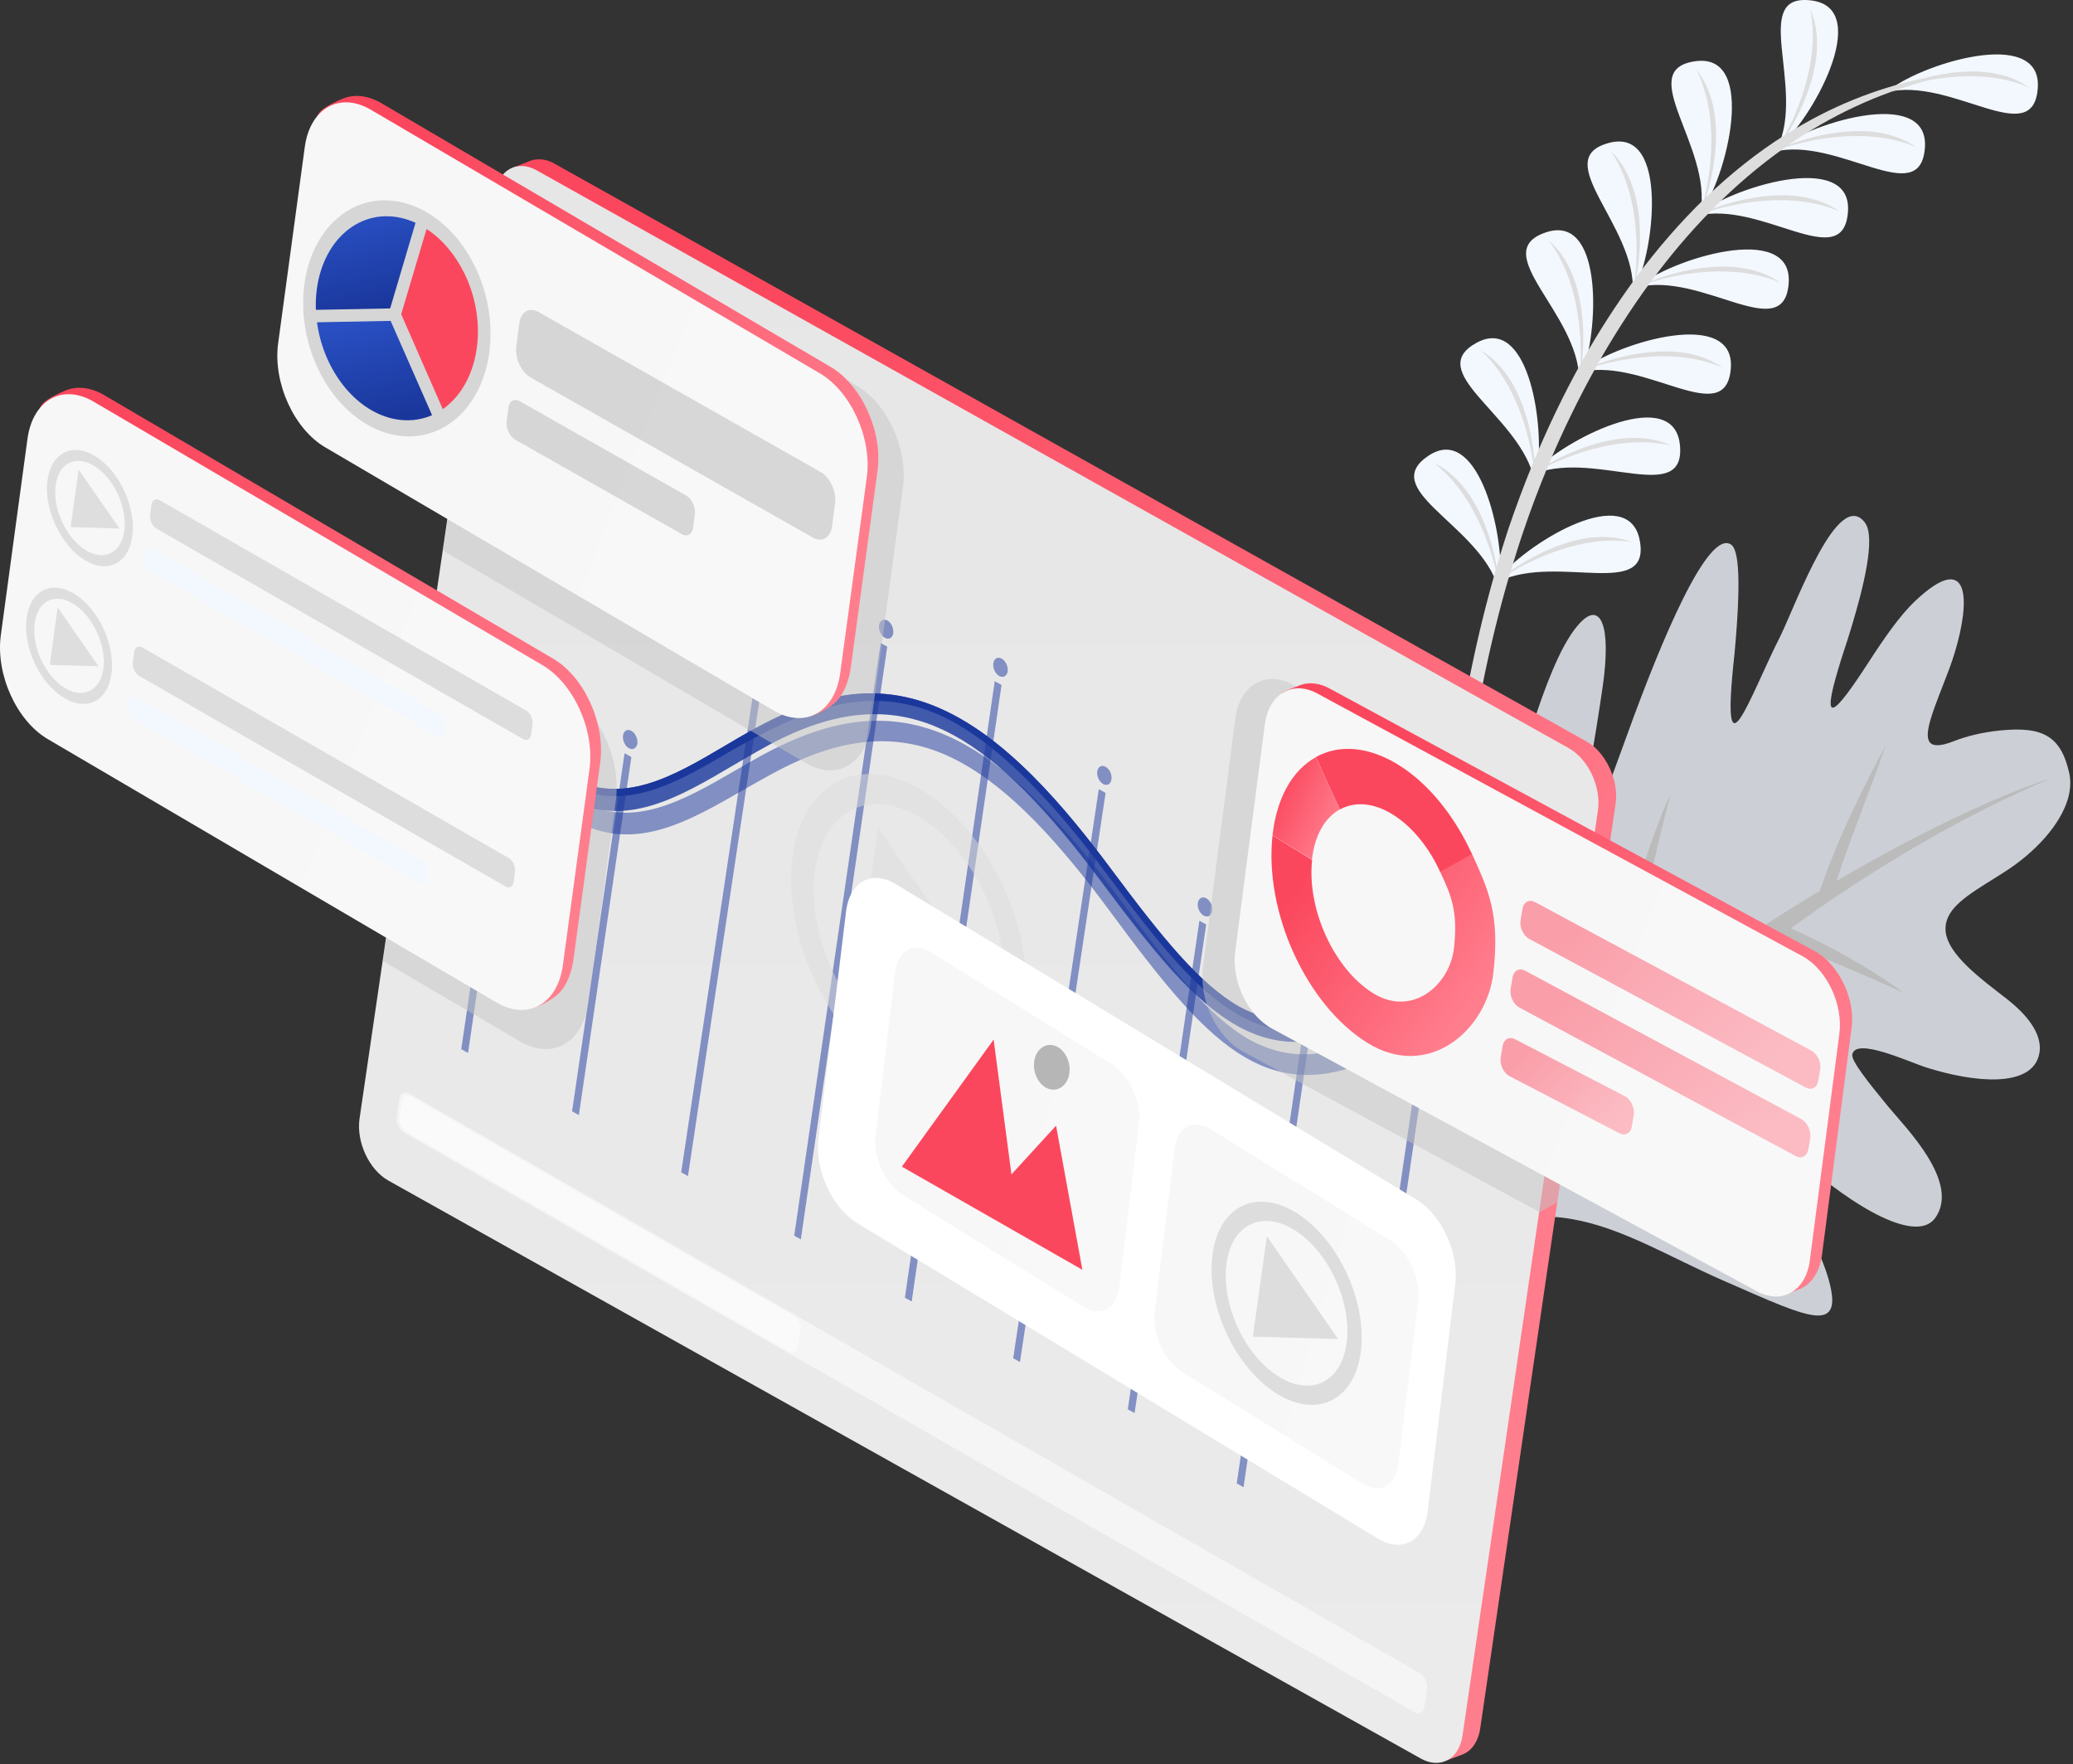 <svg width="657" height="559" viewBox="0 0 657 559" fill="none" xmlns="http://www.w3.org/2000/svg">
<rect x="0" y="0" width="657" height="559" fill="#333333" stroke="none"/>
<g opacity="0.8">
<path fill-rule="evenodd" clip-rule="evenodd" d="M646.085 334.816C643.137 344.509 626.099 343.16 610.66 338.313C605.063 336.564 588.275 328.62 587.076 334.066C586.477 335.965 592.272 343.16 598.468 350.705C604.014 357.4 621.252 374.588 613.408 385.83C606.263 396.073 579.731 376.087 572.037 368.442C545.755 342.31 543.757 349.755 564.292 376.337C572.536 387.029 579.132 401.169 580.431 409.263C581.13 413.41 580.681 416.958 576.034 416.858C570.688 416.758 560.745 412.161 546.005 405.716C512.229 390.976 486.447 368.542 443.027 406.066C452.92 354.952 463.613 314.23 475.255 267.463C477.853 257.02 480.751 246.128 483.799 236.035C488.096 221.795 492.742 209.204 497.289 202.009C498.488 200.06 499.688 198.561 500.737 197.412L500.837 197.312C507.332 190.467 510.68 198.312 507.982 217.298C506.783 225.642 505.483 233.587 503.935 242.78C501.786 255.621 500.987 263.866 502.436 264.315C504.034 264.815 507.632 255.072 515.826 232.488C526.369 203.358 541.258 167.533 548.653 172.58C551.051 174.229 551.901 183.622 549.702 207.355C545.056 249.626 554.499 220.746 564.242 201.609C569.588 190.517 582.629 154.393 591.073 165.635C594.571 170.331 590.524 186.37 586.776 198.761C585.927 201.559 585.077 204.207 584.328 206.456C583.728 208.255 583.229 209.903 582.779 211.402C576.783 231.189 581.73 225.992 592.023 210.153C596.969 202.509 602.016 195.114 607.062 190.367C624.5 173.979 624.45 190.417 619.603 206.506C619.104 208.205 618.504 209.953 617.904 211.602C615.656 217.648 613.258 223.294 611.959 227.641C609.86 234.636 610.56 238.284 619.303 234.836C623.001 233.387 627.997 232.038 634.293 231.438C647.284 230.189 653.23 233.187 655.828 245.079C656.377 247.727 656.178 250.525 655.328 253.323C652.83 261.567 644.885 270.161 635.442 276.207C626.848 281.753 618.754 285.85 616.955 291.796C616.655 292.745 616.555 293.795 616.605 294.844C617.105 302.488 628.047 310.333 636.391 316.828C645.085 323.773 647.584 329.919 646.085 334.816Z" fill="#F3F8FF"/>
<path fill-rule="evenodd" clip-rule="evenodd" d="M650.63 246.378C621.8 258.519 594.12 275.008 567.588 294.144C580.879 300.14 593.02 307.035 603.413 314.63C590.073 308.584 576.282 302.788 563.041 297.492C547.952 308.634 533.212 320.576 518.873 333.067C513.476 337.764 507.88 342.86 502.234 348.106C518.972 358.899 533.013 371.84 545.754 384.081C529.115 373.489 514.176 362.047 497.687 352.403C477.452 371.59 456.566 392.975 438.629 410.363C453.518 386.979 479.65 358.149 503.733 335.815C509.229 313.98 520.721 269.412 529.515 251.574C525.218 267.313 516.574 306.486 511.328 328.92C512.877 327.571 514.376 326.222 515.875 324.973C531.664 311.432 553.748 296.093 576.782 282.253L576.832 282.053C582.528 265.315 590.622 249.276 597.717 236.035C592.571 250.925 586.825 264.665 582.028 279.155C606.361 264.915 631.294 252.673 650.63 246.378Z" fill="#DDDDDD"/>
</g>
<path fill-rule="evenodd" clip-rule="evenodd" d="M537.713 68.403C547.506 59.709 587.178 47.118 585.679 67.104C584.23 87.09 558.198 63.257 537.713 68.403ZM475.057 186.87C475.257 186.021 475.357 185.071 475.456 184.022C494.043 175.578 523.323 190.218 519.675 171.181C516.178 152.894 485.549 171.081 475.556 182.523C476.206 166.784 467.912 134.407 452.822 144.35C436.834 154.893 466.713 165.485 474.157 184.222C474.007 184.472 473.808 184.672 473.658 184.921C473.858 184.821 474.057 184.722 474.257 184.572C474.607 185.321 474.857 186.121 475.057 186.87ZM486.449 152.894C486.299 152.045 486.099 151.195 485.849 150.396C485.699 150.446 485.549 150.546 485.399 150.596C485.499 150.446 485.649 150.296 485.799 150.146C480.003 130.859 451.224 117.669 468.062 108.575C483.951 100.031 489.347 132.758 487.348 148.447C498.24 137.954 530.518 122.365 532.416 140.952C534.365 160.289 506.435 143.001 487.148 149.846C486.948 150.995 486.749 151.995 486.449 152.894ZM500.489 120.417C500.889 119.617 501.288 118.718 501.638 117.719C521.974 113.622 547.106 136.256 548.555 116.669C549.954 97.533 513.53 108.275 501.938 116.919C506.834 102.13 507.484 67.854 490.046 73.6C471.06 79.845 500.489 99.282 500.489 120.417ZM597.87 29.231C607.664 20.537 647.336 7.946 645.837 27.932C644.388 47.868 618.356 24.084 597.87 29.231ZM563.295 46.918C573.787 39.024 594.023 2.699 574.137 0.151C554.301 -2.397 572.438 27.832 563.295 46.918ZM538.912 67.354C547.056 57.061 557.249 16.74 537.413 19.388C517.577 22.036 542.859 46.619 538.912 67.354ZM517.477 92.686C518.776 71.601 490.596 50.366 509.982 45.27C529.319 40.173 524.272 81.444 517.477 92.686ZM518.926 91.037C539.412 85.891 565.443 109.674 566.892 89.738C568.341 69.752 528.719 82.344 518.926 91.037ZM562.096 48.118C582.581 42.971 608.613 66.754 610.062 46.819C611.561 26.832 571.889 39.424 562.096 48.118Z" fill="#F3F8FF"/>
<path fill-rule="evenodd" clip-rule="evenodd" d="M478.004 167.734C480.402 160.639 483.05 153.594 485.898 146.649C484.649 138.305 480.752 121.466 469.26 110.974C481.951 118.469 485.498 136.256 486.298 145.649C490.645 135.307 495.491 125.114 500.938 115.321C501.237 107.426 500.738 89.089 490.745 76.098C502.436 86.141 502.337 105.428 501.437 114.421C506.534 105.328 512.13 96.634 518.175 88.39C519.025 80.995 519.974 61.858 510.531 47.868C522.023 59.01 520.174 79.346 518.625 87.74C525.22 78.846 532.415 70.552 540.16 63.008C541.909 55.663 545.156 36.976 537.612 22.036C547.555 34.477 543.308 54.264 540.71 62.508C548.504 55.063 556.848 48.368 565.792 42.722C569.439 35.827 577.084 18.939 573.686 2.8C579.982 17.09 571.238 34.727 566.591 42.272C579.632 34.128 593.872 28.132 609.361 24.884C613.558 23.785 618.605 22.786 623.801 22.686C624.501 22.636 625.15 22.586 625.85 22.486C625.5 22.536 625.1 22.586 624.751 22.636C631.146 22.636 637.691 23.885 643.138 27.732C632.445 23.085 620.254 23.785 611.41 25.384C594.822 29.681 580.032 36.826 566.841 45.919C574.936 42.822 594.372 37.475 607.363 46.669C591.574 39.824 572.537 44.57 565.742 46.719C557.498 52.515 549.903 59.06 542.908 66.105C551.252 63.008 570.239 57.961 583.03 67.005C567.89 60.409 549.753 64.556 542.308 66.755C535.413 73.75 529.118 81.245 523.422 88.989C531.316 85.941 551.102 80.295 564.243 89.589C548.754 82.844 530.167 87.29 523.022 89.489C516.826 97.933 511.28 106.677 506.334 115.371C514.928 112.273 533.415 107.626 545.906 116.47C531.316 110.124 513.928 113.722 506.034 115.97C500.138 126.513 495.092 137.006 490.945 146.899C498.989 142.352 516.177 134.807 529.817 141.252C514.478 137.555 498.139 144.001 490.645 147.598C487.547 155.043 484.899 162.138 482.7 168.683C481.351 172.63 480.102 176.678 478.853 180.825C486.448 175.578 502.936 166.485 517.126 171.731C501.487 169.383 485.748 177.277 478.603 181.524C465.013 227.542 457.418 286.001 464.763 331.719C451.073 282.403 463.164 218.099 474.056 180.625C472.058 172.431 466.712 156.042 454.32 146.599C467.611 152.944 472.707 170.232 474.356 179.576C475.555 175.279 476.854 171.281 478.004 167.734Z" fill="#DDDDDD"/>
<path fill-rule="evenodd" clip-rule="evenodd" d="M175.668 51.814C173.37 50.515 170.622 50.016 168.074 50.965L162.378 53.213C160.329 63.906 455.772 555.161 458.42 557.859L463.516 555.96C466.864 554.661 468.613 551.163 469.112 547.816L512.032 254.722C512.032 254.722 512.032 254.722 512.032 254.672C512.732 249.725 511.233 244.629 508.534 240.482C507.085 238.283 505.137 236.235 502.789 234.936L175.668 51.814Z" fill="url(#paint0_linear)"/>
<path fill-rule="evenodd" clip-rule="evenodd" d="M497.19 237.085L170.07 53.963C163.874 50.516 157.979 53.813 156.879 61.308L113.959 354.402C112.86 361.847 116.957 370.691 123.153 374.138L450.323 557.259C456.519 560.707 462.415 557.409 463.514 549.965L506.434 256.871C507.533 249.376 503.386 240.532 497.19 237.085Z" fill="url(#paint1_linear)"/>
<path opacity="0.5" fill-rule="evenodd" clip-rule="evenodd" d="M456.919 293.795C455.72 293.145 454.521 293.795 454.271 295.244C454.071 296.743 454.87 298.541 456.12 299.241C457.419 299.94 458.568 299.291 458.818 297.742C459.018 296.343 458.218 294.544 456.919 293.795ZM148.336 333.667L166.024 213.001L163.875 211.802L146.188 332.467L148.336 333.667ZM166.024 204.707C164.824 204.058 163.625 204.707 163.375 206.206C163.176 207.705 163.975 209.504 165.224 210.153C166.523 210.853 167.722 210.203 167.922 208.704C168.172 207.205 167.323 205.407 166.024 204.707ZM183.461 353.353L200.1 239.883L197.951 238.683L181.313 352.154L183.461 353.353ZM200.1 231.588C198.85 230.889 197.651 231.588 197.451 233.087C197.252 234.586 198.051 236.385 199.3 237.084C200.549 237.784 201.748 237.134 201.998 235.635C202.198 234.087 201.349 232.288 200.1 231.588ZM218.037 372.689L240.621 222.395L238.473 221.196L215.888 371.49L218.037 372.689ZM240.671 214.101C239.422 213.401 238.223 214.051 237.973 215.6C237.773 217.099 238.573 218.897 239.872 219.597C241.071 220.246 242.27 219.597 242.52 218.098C242.72 216.599 241.92 214.8 240.671 214.101ZM253.812 392.725L281.193 204.907L279.094 203.758L251.713 391.576L253.812 392.725ZM281.243 196.613C279.993 195.913 278.844 196.613 278.594 198.162C278.395 199.611 279.194 201.41 280.443 202.109C281.742 202.809 282.891 202.109 283.091 200.66C283.291 199.111 282.492 197.312 281.243 196.613ZM288.937 412.411L317.417 217.049L315.269 215.849L286.789 411.212L288.937 412.411ZM317.467 208.704C316.218 208.005 315.019 208.704 314.819 210.203C314.619 211.702 315.419 213.501 316.668 214.201C317.917 214.9 319.116 214.251 319.366 212.752C319.566 211.203 318.716 209.404 317.467 208.704ZM323.263 431.598L350.394 251.274L348.245 250.075L321.115 430.399L323.263 431.598ZM350.394 242.98C349.195 242.281 347.996 242.93 347.746 244.479C347.546 245.928 348.395 247.727 349.594 248.427C350.894 249.126 352.043 248.476 352.243 246.978C352.492 245.479 351.693 243.68 350.394 242.98ZM357.439 446.587L359.587 447.786L382.272 292.945L380.123 291.746L357.439 446.587ZM382.321 284.651C381.072 283.952 379.873 284.601 379.623 286.15C379.424 287.649 380.223 289.448 381.522 290.147C382.771 290.847 383.97 290.147 384.17 288.648C384.42 287.149 383.571 285.351 382.321 284.651ZM394.113 471.27L416.348 319.577L414.199 318.377L391.965 470.071L394.113 471.27ZM416.398 311.332C415.148 310.633 413.999 311.282 413.749 312.781C413.55 314.28 414.349 316.079 415.598 316.778C416.847 317.478 418.046 316.828 418.296 315.28C418.496 313.781 417.647 312.032 416.398 311.332ZM432.037 455.731L434.185 456.93L456.869 302.089L454.721 300.89L432.037 455.731Z" fill="#1A379C"/>
<path opacity="0.5" fill-rule="evenodd" clip-rule="evenodd" d="M470.462 309.084C470.112 308.384 469.562 307.884 469.013 307.585C468.313 307.185 467.564 307.185 466.964 307.585C461.718 311.632 456.871 315.179 452.375 318.177C447.928 321.225 443.731 323.773 439.833 325.922C421.746 335.765 408.655 336.464 395.764 329.319C383.173 322.074 370.982 306.735 355.093 285.2C337.305 261.067 321.666 244.779 305.877 235.985C303.529 234.686 301.231 233.587 298.882 232.587C280.695 225.093 262.208 227.691 240.074 240.132C237.775 241.381 235.577 242.68 233.328 243.979C216.29 253.872 200.302 263.066 183.064 253.523C174.12 248.576 164.777 238.483 154.834 220.796C154.484 220.096 153.934 219.597 153.435 219.297C152.735 218.897 151.936 218.897 151.336 219.347C150.337 220.146 150.237 222.095 151.086 223.644C162.228 243.43 172.521 254.572 182.364 260.068C200.951 270.361 217.989 260.468 236.176 249.975C238.425 248.726 240.623 247.427 242.922 246.178C264.057 234.286 281.545 231.738 298.583 238.733C300.681 239.582 302.78 240.632 304.878 241.781C319.768 250.025 334.807 265.714 351.945 288.998C368.434 311.282 381.075 327.221 394.765 335.115C395.015 335.265 395.315 335.415 395.564 335.565C409.155 343.11 423.345 342.46 442.581 332.018C446.579 329.869 450.826 327.221 455.422 324.123C459.969 320.975 464.916 317.428 470.162 313.381C471.261 312.581 471.361 310.732 470.462 309.084Z" fill="#1A379C"/>
<path opacity="0.8" fill-rule="evenodd" clip-rule="evenodd" d="M467.513 297.692C467.113 296.993 466.613 296.493 466.064 296.193C465.364 295.793 464.565 295.793 464.015 296.243C458.769 300.39 453.922 303.938 449.425 307.035C444.978 310.183 440.781 312.731 436.884 314.98C418.797 325.073 405.706 325.972 392.815 319.027C380.224 311.932 368.082 296.793 352.194 275.458C334.406 251.574 318.767 235.486 302.978 226.942C300.63 225.693 298.331 224.593 295.983 223.644C277.796 216.399 259.309 219.247 237.125 232.038C234.826 233.287 232.628 234.636 230.379 235.985C213.341 246.078 197.352 255.522 180.115 246.228C171.171 241.382 161.827 231.489 151.884 213.901C151.535 213.201 150.985 212.702 150.485 212.452C149.786 212.052 148.986 212.052 148.387 212.552C147.388 213.401 147.288 215.35 148.137 216.899C159.279 236.535 169.572 247.527 179.415 252.874C198.002 262.916 215.04 252.774 233.227 242.031C235.476 240.732 237.674 239.433 239.973 238.134C261.108 225.942 278.595 223.144 295.683 229.89C297.782 230.739 299.88 231.738 301.979 232.838C316.868 240.882 331.908 256.371 349.046 279.405C365.534 301.489 378.175 317.228 391.866 324.923C392.116 325.073 392.415 325.223 392.665 325.373C406.256 332.717 420.446 331.868 439.682 321.126C443.679 318.927 447.926 316.229 452.523 313.031C457.07 309.833 462.016 306.186 467.263 302.089C468.312 301.19 468.412 299.341 467.513 297.692Z" fill="#1A379C"/>
<path fill-rule="evenodd" clip-rule="evenodd" d="M464.014 296.243C455.37 303.038 446.426 309.534 436.883 314.98C418.796 325.073 405.705 325.972 392.814 319.027C380.223 311.932 368.081 296.793 352.193 275.458C338.153 256.571 318.566 232.638 295.932 223.644C271.699 214.001 251.363 223.544 230.378 235.935C213.34 246.028 197.351 255.472 180.114 246.178C171.17 241.332 161.826 231.438 151.883 213.851C151.534 213.151 150.984 212.652 150.484 212.402C153.332 219.647 166.023 241.232 178.265 247.877C196.852 257.92 212.791 249.126 230.978 238.334C251.264 226.792 272.199 216.399 295.632 225.693C316.917 234.187 337.403 259.019 350.644 276.807C367.132 298.891 378.974 313.931 392.664 321.675C404.056 328.071 413.649 327.721 423.692 323.973C434.235 320.076 458.668 304.637 464.014 296.243Z" fill="#1A379C"/>
<path opacity="0.5" fill-rule="evenodd" clip-rule="evenodd" d="M126.552 348.257C126.802 346.408 128.201 345.608 129.65 346.508L450.125 530.279C451.574 531.178 452.573 533.377 452.273 535.225L451.424 540.821C451.174 542.67 449.775 543.469 448.326 542.57L127.901 358.799C126.452 357.9 125.453 355.701 125.752 353.853L126.552 348.257Z" fill="white"/>
<path opacity="0.5" fill-rule="evenodd" clip-rule="evenodd" d="M127.352 349.006C127.601 347.357 128.851 346.608 130.2 347.407L251.764 417.108C253.063 417.908 253.963 419.906 253.713 421.605L252.963 426.701C252.713 428.35 251.464 429.1 250.115 428.3L128.551 358.549C127.202 357.75 126.352 355.751 126.602 354.052L127.352 349.006Z" fill="white"/>
<path opacity="0.5" fill-rule="evenodd" clip-rule="evenodd" d="M278.247 262.367L271.352 312.332L313.672 313.481L278.247 262.367Z" fill="#DDDDDD"/>
<path opacity="0.5" fill-rule="evenodd" clip-rule="evenodd" d="M284.392 332.268C267.804 322.125 256.062 297.542 258.111 277.356C260.159 257.171 275.249 249.026 291.787 259.169C308.375 269.312 320.117 293.895 318.069 314.081C316.02 334.266 300.931 342.411 284.392 332.268ZM283.493 340.812C303.929 353.303 322.516 343.26 325.064 318.378C327.562 293.495 313.072 263.166 292.587 250.625C272.151 238.134 253.564 248.177 251.016 273.059C248.568 297.992 263.057 328.321 283.493 340.812Z" fill="#DDDDDD"/>
<path opacity="0.5" fill-rule="evenodd" clip-rule="evenodd" d="M394.012 333.267L487.995 384.131L493.592 380.934L498.488 349.805L504.434 268.213L409.75 216.949C401.206 212.352 393.062 216.949 391.563 227.292L381.32 306.186C379.772 316.479 385.468 328.62 394.012 333.267Z" fill="#C7C7C7"/>
<path fill-rule="evenodd" clip-rule="evenodd" d="M576.786 330.169L565.095 409.913L566.494 410.063L570.341 408.514C574.538 406.815 576.736 402.419 577.386 398.122L586.779 326.122V326.072C587.679 319.827 585.78 313.431 582.382 308.285C580.534 305.537 578.135 302.988 575.137 301.389L421.346 218.148C418.398 216.549 415 215.949 411.802 217.199L408.405 218.548C406.706 219.197 406.156 219.747 406.206 219.847C407.755 234.736 579.035 314.88 576.786 330.169Z" fill="url(#paint2_linear)"/>
<path fill-rule="evenodd" clip-rule="evenodd" d="M571.24 302.989L417.498 219.747C414.101 217.898 410.753 217.649 407.955 218.798C404.358 220.247 401.709 223.894 400.91 229.19L391.517 301.19C390.118 310.633 395.314 321.675 403.109 325.922L556.9 409.214C564.695 413.411 572.14 409.214 573.539 399.771L582.932 327.771C584.231 318.328 579.035 307.236 571.24 302.989Z" fill="url(#paint3_linear)"/>
<path opacity="0.5" fill-rule="evenodd" clip-rule="evenodd" d="M574.092 332.917L486.503 285.85C485.704 285.4 484.904 285.35 484.205 285.6C483.355 285.95 482.706 286.799 482.506 288.099L481.906 291.646C481.557 293.894 482.806 296.543 484.704 297.542L572.293 344.609C574.141 345.608 575.94 344.609 576.29 342.36L576.89 338.813C577.239 336.614 575.99 333.966 574.092 332.917Z" fill="url(#paint4_linear)"/>
<path opacity="0.5" fill-rule="evenodd" clip-rule="evenodd" d="M570.939 354.651L483.351 307.584C482.551 307.135 481.752 307.085 481.052 307.335C480.203 307.684 479.553 308.534 479.354 309.833L478.754 313.38C478.404 315.629 479.653 318.277 481.552 319.276L569.141 366.343C570.989 367.342 572.788 366.343 573.138 364.095L573.737 360.547C574.037 358.299 572.788 355.651 570.939 354.651Z" fill="url(#paint5_linear)"/>
<path opacity="0.5" fill-rule="evenodd" clip-rule="evenodd" d="M515.032 347.407L480.206 329.32C479.407 328.87 478.607 328.82 477.908 329.07C477.058 329.42 476.409 330.269 476.209 331.568L475.609 335.116C475.26 337.364 476.509 340.012 478.407 341.012L513.233 359.099C515.082 360.098 516.88 359.099 517.18 356.85L517.78 353.303C518.13 351.055 516.881 348.406 515.032 347.407Z" fill="url(#paint6_linear)"/>
<path fill-rule="evenodd" clip-rule="evenodd" d="M403.309 264.715C400.611 288.998 414.052 318.478 433.388 330.469C452.725 342.461 471.262 326.472 473.31 308.185C475.359 289.898 471.911 282.353 466.415 270.361C463.067 272.26 459.67 274.159 456.322 276.007C459.92 283.702 462.118 288.649 460.819 300.39C459.52 312.132 447.578 322.425 435.187 314.73C422.796 307.036 414.152 288.099 415.851 272.51C411.704 269.912 407.506 267.314 403.309 264.715Z" fill="url(#paint7_linear)"/>
<path fill-rule="evenodd" clip-rule="evenodd" d="M417.049 239.933C409.804 243.93 404.658 252.524 403.309 264.666C407.506 267.264 411.703 269.862 415.8 272.41C416.649 264.616 419.947 259.07 424.594 256.521C422.095 251.025 419.547 245.529 417.049 239.933Z" fill="url(#paint8_linear)"/>
<path fill-rule="evenodd" clip-rule="evenodd" d="M443.232 242.381C433.539 236.385 424.296 235.886 417.051 239.883C419.549 245.429 422.097 251.025 424.645 256.521C429.292 253.923 435.288 254.273 441.434 258.12C447.629 261.967 452.926 268.613 456.423 276.257C459.771 274.409 463.168 272.51 466.516 270.611C461.07 258.77 452.926 248.377 443.232 242.381Z" fill="#FB475D"/>
<path opacity="0.5" fill-rule="evenodd" clip-rule="evenodd" d="M275.942 230.04C274.343 242.181 265.2 247.477 255.457 241.831L140.438 174.479L143.036 156.241L164.121 59.31L271.445 122.165C281.189 127.811 287.784 142.201 286.185 154.343L275.942 230.04Z" fill="#C7C7C7"/>
<path fill-rule="evenodd" clip-rule="evenodd" d="M99.918 44.77C100.468 40.473 99.319 37.825 101.467 35.376C102.816 33.828 107.163 31.829 108.962 31.129C112.459 29.83 116.607 30.23 120.854 32.678L263.104 116.17C272.997 121.916 279.742 136.605 278.143 148.997L269.699 211.153C269.199 215 267.75 219.947 264.503 222.795C262.154 224.793 258.257 226.892 255.509 227.242C252.711 227.591 251.961 225.043 248.764 223.244L106.514 139.803C96.571 134.057 89.875 119.367 91.474 106.976L99.918 44.77Z" fill="url(#paint9_linear)"/>
<path fill-rule="evenodd" clip-rule="evenodd" d="M96.571 46.768C98.169 34.377 107.563 28.981 117.456 34.727L259.706 118.218C269.599 123.964 276.344 138.654 274.745 151.045L266.301 213.201C264.652 225.593 255.309 230.989 245.366 225.243L103.166 141.802C93.223 136.056 86.528 121.366 88.126 108.975L96.571 46.768Z" fill="url(#paint10_linear)"/>
<g opacity="0.5">
<path fill-rule="evenodd" clip-rule="evenodd" d="M164.577 102.429C165.076 98.732 167.824 97.183 170.772 98.931L260.209 149.646C263.157 151.395 265.156 155.841 264.656 159.489L263.707 166.784C263.207 170.481 260.459 172.03 257.511 170.281L168.074 119.567C165.126 117.818 163.128 113.371 163.627 109.724L164.577 102.429Z" fill="#B6B6B6"/>
<path fill-rule="evenodd" clip-rule="evenodd" d="M161.127 129.21C161.426 127.062 163.025 126.113 164.774 127.162L217.587 157.091C219.336 158.14 220.485 160.738 220.235 162.887L219.685 167.184C219.386 169.332 217.737 170.282 216.038 169.232L163.225 139.303C161.476 138.254 160.327 135.656 160.577 133.507L161.127 129.21Z" fill="#B6B6B6"/>
</g>
<path opacity="0.2" fill-rule="evenodd" clip-rule="evenodd" d="M127.347 64.106C143.735 67.853 156.277 87.34 155.427 107.675C154.578 127.961 140.588 141.402 124.199 137.654C107.811 133.907 95.269 114.421 96.119 94.085C97.018 73.749 110.958 60.359 127.347 64.106Z" fill="#505050"/>
<path fill-rule="evenodd" clip-rule="evenodd" d="M136.939 131.559C133.192 133.208 128.895 133.657 124.448 132.658C112.207 129.86 102.463 116.919 100.465 102.129L123.798 101.68L136.939 131.559Z" fill="url(#paint11_linear)"/>
<path fill-rule="evenodd" clip-rule="evenodd" d="M135.193 72.55C145.186 79.095 152.031 92.686 151.431 106.726C150.982 116.969 146.685 125.213 140.339 129.66L127.148 99.581L135.193 72.55Z" fill="#FB475D"/>
<path fill-rule="evenodd" clip-rule="evenodd" d="M127.151 69.052C128.699 69.402 130.248 69.952 131.697 70.601L123.653 97.732L100.12 98.182C100.07 97.133 100.07 96.033 100.12 94.934C100.919 77.447 113.01 65.855 127.151 69.052Z" fill="url(#paint12_linear)"/>
<path opacity="0.5" fill-rule="evenodd" clip-rule="evenodd" d="M154.378 204.757L179.71 219.597C189.953 225.543 196.898 240.732 195.199 253.473L186.505 317.628C184.806 330.419 175.163 335.965 164.92 330.069L121.301 304.487L131.544 241.681L154.378 204.757Z" fill="#C7C7C7"/>
<path fill-rule="evenodd" clip-rule="evenodd" d="M12.027 137.255C12.576 132.958 11.427 130.31 13.576 127.861C14.925 126.312 19.272 124.314 21.07 123.614C24.568 122.315 28.715 122.715 32.962 125.163L175.212 208.654C185.105 214.4 191.85 229.09 190.252 241.481L181.807 303.638C181.308 307.485 179.859 312.432 176.611 315.23C174.263 317.228 170.365 319.327 167.617 319.676C164.819 320.026 164.07 317.478 160.872 315.679L18.572 232.288C8.629 226.542 1.934 211.852 3.533 199.461L12.027 137.255Z" fill="url(#paint13_linear)"/>
<path fill-rule="evenodd" clip-rule="evenodd" d="M8.68 139.253C10.279 126.862 19.672 121.466 29.565 127.212L171.815 210.703C181.708 216.449 188.454 231.139 186.855 243.53L178.411 305.686C176.812 318.078 167.418 323.474 157.475 317.728L15.275 234.286C5.332 228.541 -1.363 213.851 0.236 201.46L8.68 139.253Z" fill="url(#paint14_linear)"/>
<path fill-rule="evenodd" clip-rule="evenodd" d="M47.999 160.039C48.199 158.44 49.398 157.74 50.697 158.54L166.816 225.193C168.115 225.942 168.964 227.891 168.764 229.49L168.365 232.638C168.165 234.236 166.966 234.936 165.666 234.137L49.548 167.483C48.249 166.734 47.4 164.785 47.599 163.186L47.999 160.039Z" fill="#DDDDDD"/>
<path opacity="0.5" fill-rule="evenodd" clip-rule="evenodd" d="M24.923 148.796L22.375 167.034L37.864 167.483L24.923 148.796Z" fill="#C7C7C7"/>
<path opacity="0.5" fill-rule="evenodd" clip-rule="evenodd" d="M27.17 174.329C21.124 170.631 16.827 161.638 17.577 154.293C18.326 146.898 23.822 143.95 29.868 147.647C35.914 151.345 40.211 160.339 39.461 167.683C38.712 175.078 33.216 178.026 27.17 174.329ZM26.82 177.476C34.265 182.023 41.06 178.376 42.009 169.282C42.909 160.189 37.612 149.096 30.168 144.55C22.723 140.003 15.928 143.65 14.978 152.744C14.079 161.788 19.375 172.88 26.82 177.476Z" fill="#C7C7C7"/>
<path opacity="0.5" fill-rule="evenodd" clip-rule="evenodd" d="M18.272 192.466L15.773 210.703L31.213 211.103L18.272 192.466Z" fill="#C7C7C7"/>
<path opacity="0.5" fill-rule="evenodd" clip-rule="evenodd" d="M20.521 217.998C14.475 214.3 10.178 205.307 10.928 197.962C11.677 190.567 17.173 187.619 23.219 191.317C29.265 195.014 33.562 204.008 32.812 211.352C32.063 218.697 26.567 221.695 20.521 217.998ZM20.221 221.096C27.666 225.642 34.461 221.995 35.411 212.901C36.31 203.808 31.014 192.716 23.569 188.169C16.124 183.622 9.329 187.269 8.38 196.363C7.43 205.457 12.726 216.549 20.221 221.096Z" fill="#C7C7C7"/>
<path fill-rule="evenodd" clip-rule="evenodd" d="M46.104 174.978C46.254 173.729 47.204 173.179 48.253 173.779L139.739 226.342C140.738 226.942 141.437 228.441 141.287 229.74L140.988 232.238C140.838 233.487 139.888 234.037 138.839 233.437L47.303 180.874C46.304 180.274 45.605 178.775 45.755 177.476L46.104 174.978Z" fill="#F3F8FF"/>
<path fill-rule="evenodd" clip-rule="evenodd" d="M42.507 206.706C42.707 205.107 43.906 204.408 45.205 205.207L161.273 271.91C162.573 272.66 163.422 274.608 163.222 276.207L162.822 279.355C162.623 280.954 161.423 281.653 160.124 280.854L44.056 214.151C42.757 213.401 41.907 211.453 42.107 209.854L42.507 206.706Z" fill="#DDDDDD"/>
<path fill-rule="evenodd" clip-rule="evenodd" d="M40.608 221.646C40.758 220.396 41.708 219.847 42.757 220.446L134.242 273.009C135.242 273.609 135.941 275.108 135.791 276.407L135.492 278.905C135.342 280.154 134.392 280.704 133.343 280.104L41.807 227.541C40.808 226.942 40.109 225.443 40.258 224.144L40.608 221.646Z" fill="#F3F8FF"/>
<path fill-rule="evenodd" clip-rule="evenodd" d="M268.152 288.748C269.351 279.155 276.646 275.407 284.39 280.454L449.374 380.384C457.119 385.43 462.465 397.322 461.216 406.915L452.472 478.964C451.273 488.557 443.978 492.305 436.233 487.258L271.249 387.329C263.505 382.282 258.159 370.391 259.408 360.797L268.152 288.748Z" fill="white"/>
<path fill-rule="evenodd" clip-rule="evenodd" d="M372.278 363.895C373.127 357 378.373 354.302 383.919 357.949L440.979 393.275C446.526 396.872 450.373 405.416 449.473 412.311L443.178 464.025C442.328 470.92 437.082 473.618 431.536 469.971L374.476 434.645C368.93 431.048 365.083 422.504 365.982 415.609L372.278 363.895Z" fill="url(#paint15_linear)"/>
<path fill-rule="evenodd" clip-rule="evenodd" d="M283.743 307.885C284.593 300.99 289.839 298.292 295.385 301.939L352.445 337.264C357.991 340.862 361.838 349.406 360.939 356.301L354.693 407.965C353.844 414.86 348.598 417.558 343.052 413.91L285.992 378.585C280.446 374.988 276.598 366.444 277.498 359.549L283.743 307.885Z" fill="url(#paint16_linear)"/>
<path fill-rule="evenodd" clip-rule="evenodd" d="M285.832 369.691L314.912 329.419L320.558 372.139L334.698 356.7L343.042 402.368L285.832 369.691Z" fill="#FB475D"/>
<path fill-rule="evenodd" clip-rule="evenodd" d="M333.745 331.218C336.843 331.868 339.191 335.515 338.991 339.362C338.792 343.21 336.093 345.808 332.946 345.208C329.848 344.559 327.5 340.911 327.699 337.064C327.899 333.167 330.647 330.569 333.745 331.218Z" fill="#B6B6B6"/>
<path fill-rule="evenodd" clip-rule="evenodd" d="M401.505 391.726L397.059 423.554L424.09 424.303L401.505 391.726Z" fill="#DDDDDD"/>
<path fill-rule="evenodd" clip-rule="evenodd" d="M405.405 436.295C394.813 429.849 387.318 414.16 388.617 401.269C389.916 388.378 399.559 383.182 410.102 389.677C420.644 396.123 428.189 411.812 426.89 424.703C425.591 437.594 415.948 442.79 405.405 436.295ZM404.856 441.741C417.896 449.735 429.788 443.29 431.387 427.451C432.986 411.562 423.742 392.226 410.701 384.231C397.661 376.237 385.769 382.632 384.17 398.521C382.521 414.41 391.815 433.796 404.856 441.741Z" fill="#DDDDDD"/>
<defs>
<linearGradient id="paint0_linear" x1="260.171" y1="50.31" x2="590.894" y2="212.749" gradientUnits="userSpaceOnUse">
<stop stop-color="#FB475D"/>
<stop offset="1" stop-color="#FF7E8E"/>
</linearGradient>
<linearGradient id="paint1_linear" x1="310.196" y1="52.596" x2="310.196" y2="558.628" gradientUnits="userSpaceOnUse">
<stop stop-color="#E6E6E6"/>
<stop offset="1" stop-color="#ECEBEB"/>
</linearGradient>
<linearGradient id="paint2_linear" x1="456.749" y1="216.466" x2="603.786" y2="314.316" gradientUnits="userSpaceOnUse">
<stop stop-color="#FB475D"/>
<stop offset="1" stop-color="#FF7E8E"/>
</linearGradient>
<linearGradient id="paint3_linear" x1="383.83" y1="196.29" x2="562.762" y2="269.774" gradientUnits="userSpaceOnUse">
<stop stop-color="#F8F7F7"/>
<stop offset="0.385" stop-color="#F8F7F7"/>
<stop offset="0.7" stop-color="#F8F7F7"/>
<stop offset="1" stop-color="#F8F8F8"/>
</linearGradient>
<linearGradient id="paint4_linear" x1="508.435" y1="285.432" x2="557.072" y2="340.767" gradientUnits="userSpaceOnUse">
<stop stop-color="#FB475D"/>
<stop offset="1" stop-color="#FF7E8E"/>
</linearGradient>
<linearGradient id="paint5_linear" x1="505.279" y1="307.166" x2="553.917" y2="362.494" gradientUnits="userSpaceOnUse">
<stop stop-color="#FB475D"/>
<stop offset="1" stop-color="#FF7E8E"/>
</linearGradient>
<linearGradient id="paint6_linear" x1="487.373" y1="328.911" x2="512.545" y2="353.719" gradientUnits="userSpaceOnUse">
<stop stop-color="#FB475D"/>
<stop offset="1" stop-color="#FF7E8E"/>
</linearGradient>
<linearGradient id="paint7_linear" x1="422.798" y1="264.693" x2="477.472" y2="304.217" gradientUnits="userSpaceOnUse">
<stop stop-color="#FB475D"/>
<stop offset="1" stop-color="#FF7E8E"/>
</linearGradient>
<linearGradient id="paint8_linear" x1="409.259" y1="239.923" x2="429.766" y2="249.497" gradientUnits="userSpaceOnUse">
<stop stop-color="#FB475D"/>
<stop offset="1" stop-color="#FF7E8E"/>
</linearGradient>
<linearGradient id="paint9_linear" x1="143.557" y1="30.34" x2="294.116" y2="132.29" gradientUnits="userSpaceOnUse">
<stop stop-color="#FB475D"/>
<stop offset="1" stop-color="#FF7E8E"/>
</linearGradient>
<linearGradient id="paint10_linear" x1="80.617" y1="10.345" x2="256.947" y2="80.107" gradientUnits="userSpaceOnUse">
<stop stop-color="#F8F7F7"/>
<stop offset="0.385" stop-color="#F8F7F7"/>
<stop offset="0.7" stop-color="#F8F7F7"/>
<stop offset="1" stop-color="#F8F8F8"/>
</linearGradient>
<linearGradient id="paint11_linear" x1="105.348" y1="103.887" x2="111.921" y2="134.635" gradientUnits="userSpaceOnUse">
<stop stop-color="#294FC2"/>
<stop offset="1" stop-color="#1A379C"/>
</linearGradient>
<linearGradient id="paint12_linear" x1="104.315" y1="70.6" x2="110.983" y2="99.321" gradientUnits="userSpaceOnUse">
<stop stop-color="#294FC2"/>
<stop offset="1" stop-color="#1A379C"/>
</linearGradient>
<linearGradient id="paint13_linear" x1="55.629" y1="122.825" x2="206.179" y2="224.822" gradientUnits="userSpaceOnUse">
<stop stop-color="#FB475D"/>
<stop offset="1" stop-color="#FF7E8E"/>
</linearGradient>
<linearGradient id="paint14_linear" x1="-7.274" y1="102.83" x2="169.056" y2="172.592" gradientUnits="userSpaceOnUse">
<stop stop-color="#F8F7F7"/>
<stop offset="0.385" stop-color="#F8F7F7"/>
<stop offset="0.7" stop-color="#F8F7F7"/>
<stop offset="1" stop-color="#F8F8F8"/>
</linearGradient>
<linearGradient id="paint15_linear" x1="362.595" y1="343.275" x2="446.359" y2="368.385" gradientUnits="userSpaceOnUse">
<stop stop-color="#F8F7F7"/>
<stop offset="0.385" stop-color="#F8F7F7"/>
<stop offset="0.7" stop-color="#F8F7F7"/>
<stop offset="1" stop-color="#F8F8F8"/>
</linearGradient>
<linearGradient id="paint16_linear" x1="274.113" y1="287.271" x2="357.829" y2="312.362" gradientUnits="userSpaceOnUse">
<stop stop-color="#F8F7F7"/>
<stop offset="0.385" stop-color="#F8F7F7"/>
<stop offset="0.7" stop-color="#F8F7F7"/>
<stop offset="1" stop-color="#F8F8F8"/>
</linearGradient>
</defs>
</svg>
